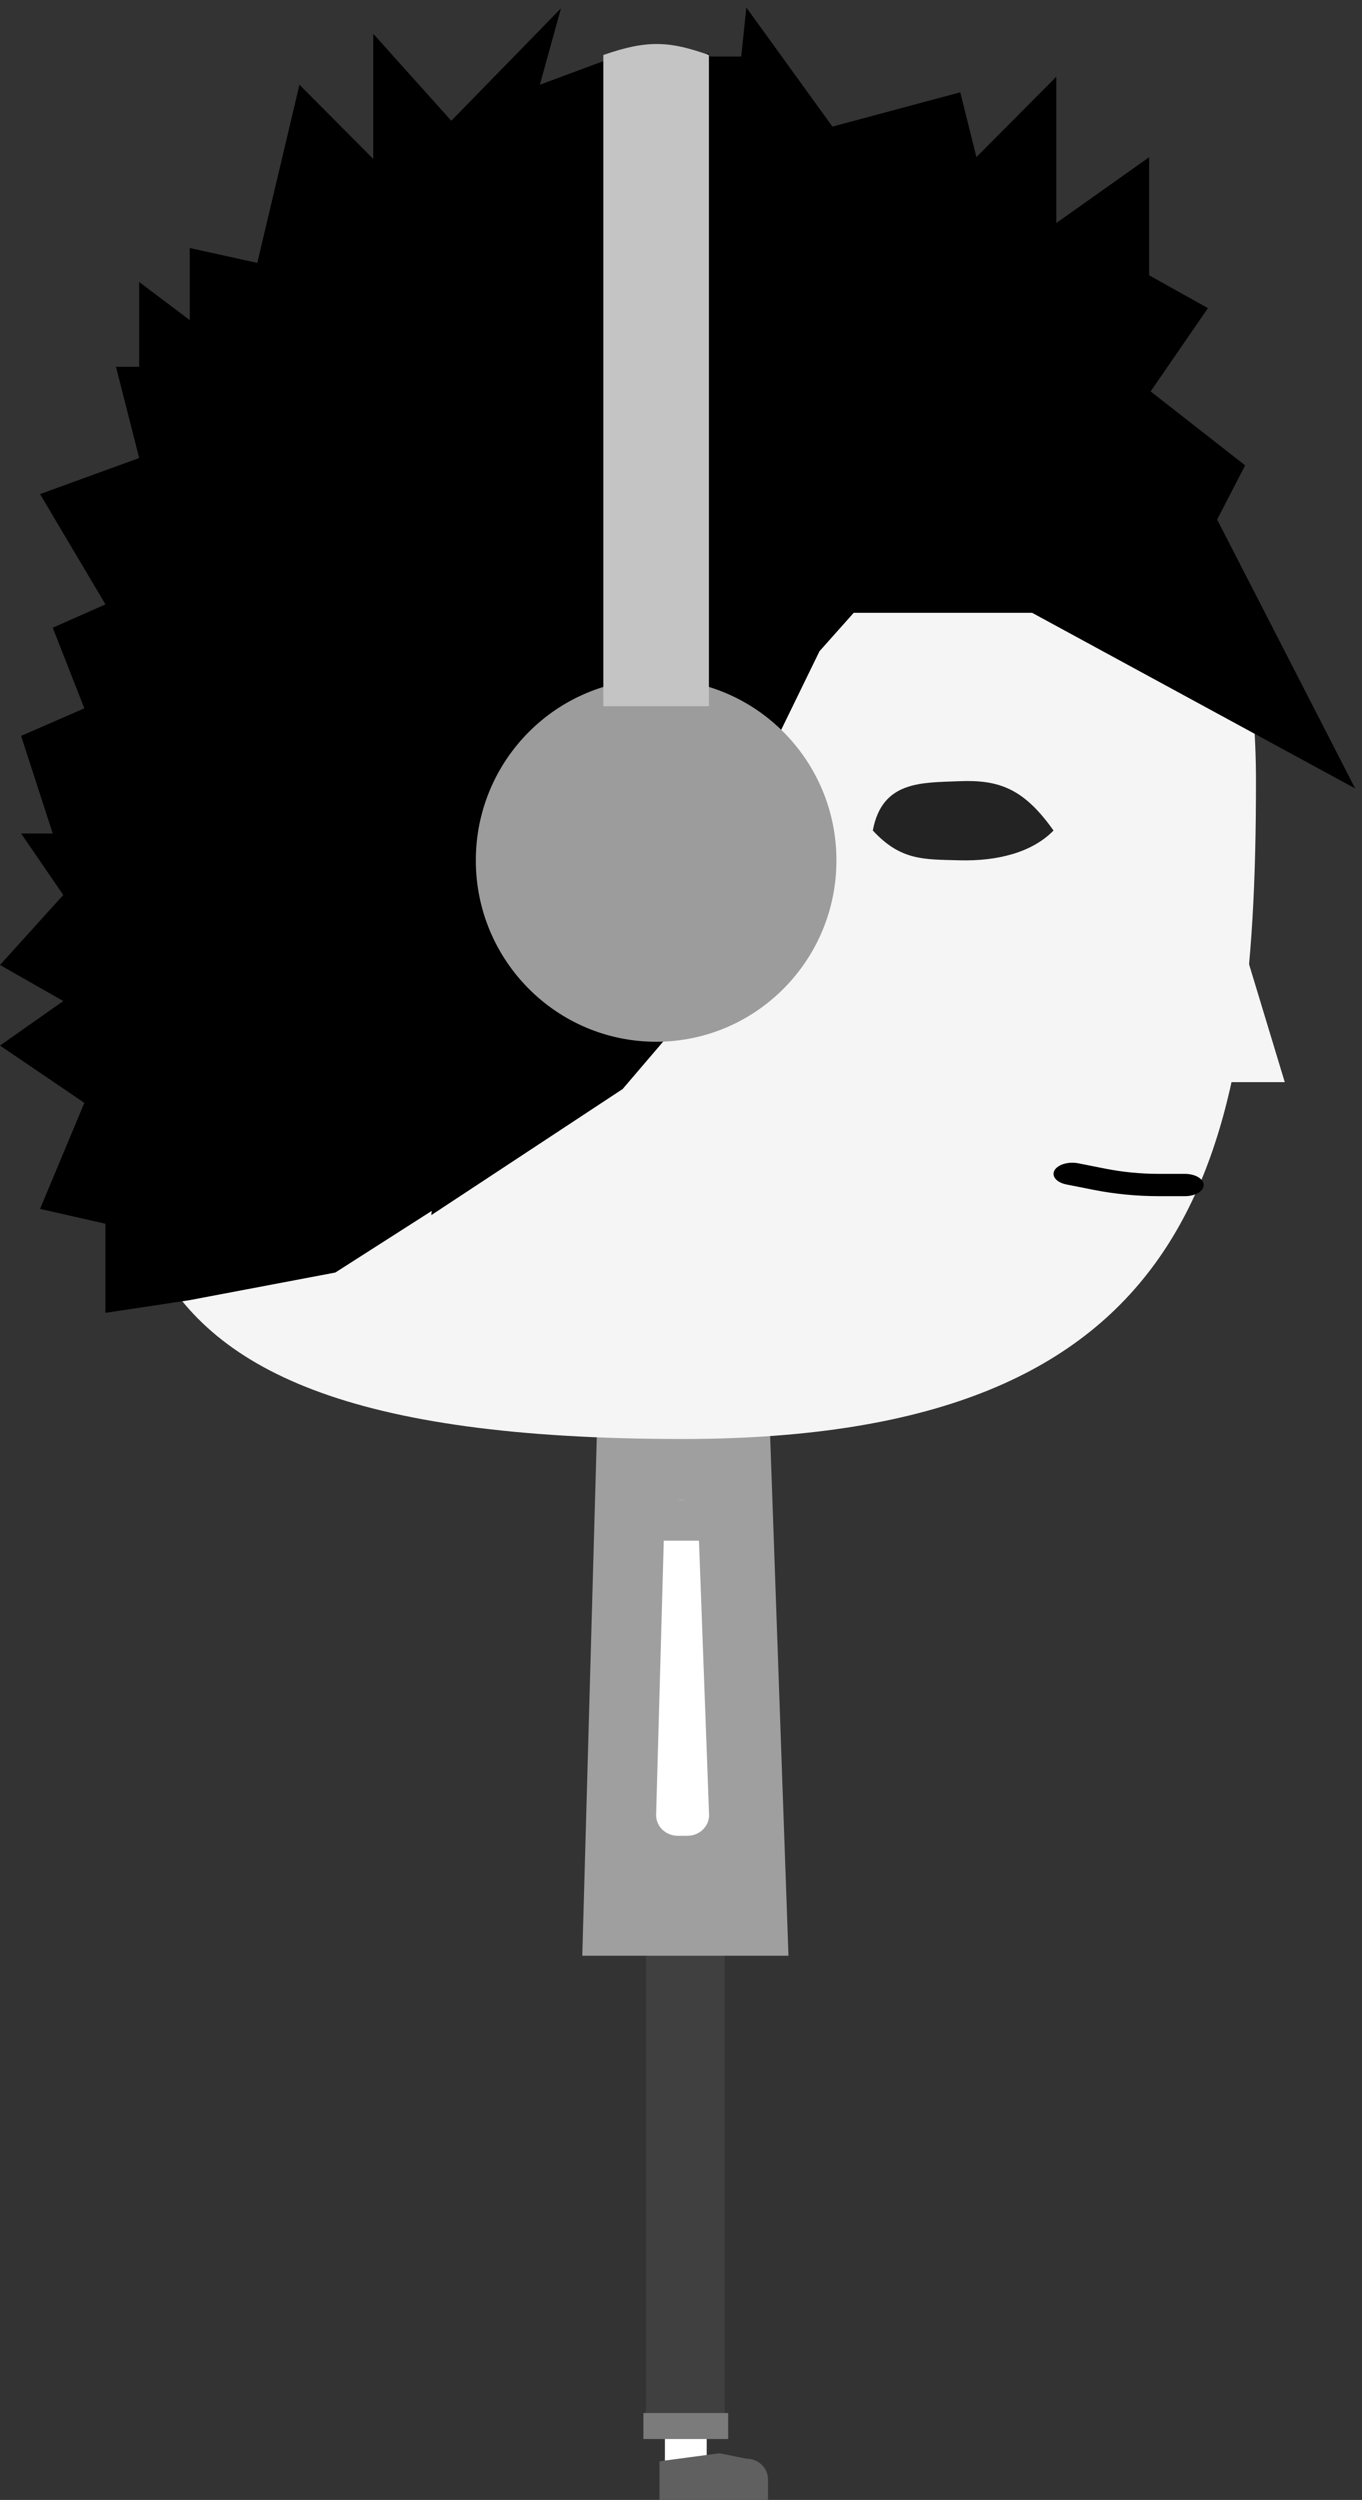 <svg width="163" height="299" viewBox="0 0 163 299" fill="none" xmlns="http://www.w3.org/2000/svg">
<rect x="0" y="0" width="163" height="299" fill="#333333" stroke="none"/>
<rect x="79.574" y="232.302" width="5.001" height="63.907" fill="white"/>
<path fill-rule="evenodd" clip-rule="evenodd" d="M86.096 293.418L78.928 294.376V299H84.121H86.717H91.91V296.532C91.91 295.169 90.747 294.064 89.314 294.064L86.096 293.418Z" fill="#606060"/>
<rect x="77.314" y="226.85" width="9.419" height="63.907" fill="#404040"/>
<path d="M71.839 157.019H91.648L94.362 233.913H69.686L71.839 157.019Z" fill="#9F9F9F"/>
<path d="M148.905 113.419L153.756 129.425H144.053L148.905 113.419Z" fill="#F5F5F5"/>
<path d="M150.311 93.397C150.311 139.068 143.309 172.107 81.687 172.107C1.858 172.107 14.463 139.068 14.463 93.397C14.463 47.725 43.786 14.718 81.687 14.718C119.587 14.718 150.311 47.725 150.311 93.397Z" fill="#F5F5F5"/>
<path d="M114.765 102.895C119.395 103.024 123.548 101.939 126.083 99.332C122.54 94.338 119.612 93.233 114.765 93.435C110.274 93.622 105.566 93.369 104.456 99.332C107.804 102.942 110.509 102.777 114.765 102.895Z" fill="#232323"/>
<path d="M129.04 139.133C127.863 138.9 126.591 139.278 126.199 139.977C125.806 140.676 126.442 141.431 127.619 141.664L129.04 139.133ZM141.807 143.066C143.047 143.066 144.053 142.469 144.053 141.732C144.053 140.996 143.047 140.398 141.807 140.398V143.066ZM127.619 141.664L130.9 142.313L132.321 139.783L129.04 139.133L127.619 141.664ZM138.714 143.066H141.807V140.398H138.714V143.066ZM130.9 142.313C133.42 142.812 136.058 143.066 138.714 143.066V140.398C136.541 140.398 134.382 140.19 132.321 139.783L130.9 142.313Z" fill="black"/>
<path fill-rule="evenodd" clip-rule="evenodd" d="M35.838 10.133L30.791 31.443L22.714 29.667V38.292L16.657 33.726V43.873H13.881L16.657 54.782L4.795 59.095L12.619 72.287L6.31 75.077L10.095 84.718L2.524 88.015L6.31 99.685H2.524L7.571 107.042L0 115.414L7.571 119.727L0 125.054L10.095 131.904L4.795 144.588L12.619 146.364V157.019L22.714 155.497L40.129 152.199L67.133 134.948L81.98 6.608H74.106L64.61 10.133L67.133 1L54.01 14.445L44.672 4.044V19.012L35.838 10.133Z" fill="black"/>
<path d="M84.527 7.141L65.394 19.279L52.224 144.334L74.181 129.874L88.062 113.638L91.343 90.552L97.652 77.614L101.943 72.794H123.648L161 93.089L145.1 62.139L148.381 55.797L137.024 46.918L143.838 37.024L137.024 33.218V19.773L125.919 27.637V10.386L116.581 19.773L114.562 11.655L99.419 15.714L89.682 2.255L88.062 17.744L84.527 7.141Z" fill="black" stroke="black"/>
<path d="M90.98 7.258H79.933L78.092 17.927H90.022L90.98 7.258Z" fill="black" stroke="black"/>
<path d="M79.524 181.249C79.553 180.214 80.443 179.39 81.531 179.39C82.613 179.39 83.501 180.205 83.538 181.233L84.858 217.011C84.91 218.408 83.733 219.566 82.264 219.566H81.12C79.659 219.566 78.485 218.421 78.524 217.032L79.524 181.249Z" fill="white"/>
<rect x="77.002" y="288.605" width="10.144" height="3.11" fill="#7B7B7B"/>
<rect x="78.523" y="179.39" width="6.337" height="4.883" fill="#9F9F9F"/>
<ellipse cx="78.523" cy="102.906" rx="21.579" ry="21.69" fill="#9C9C9C"/>
<path d="M72.204 6.581C77.646 4.664 80.327 4.992 84.843 6.581V84.464H72.204V6.581Z" fill="#C4C4C4"/>
</svg>

